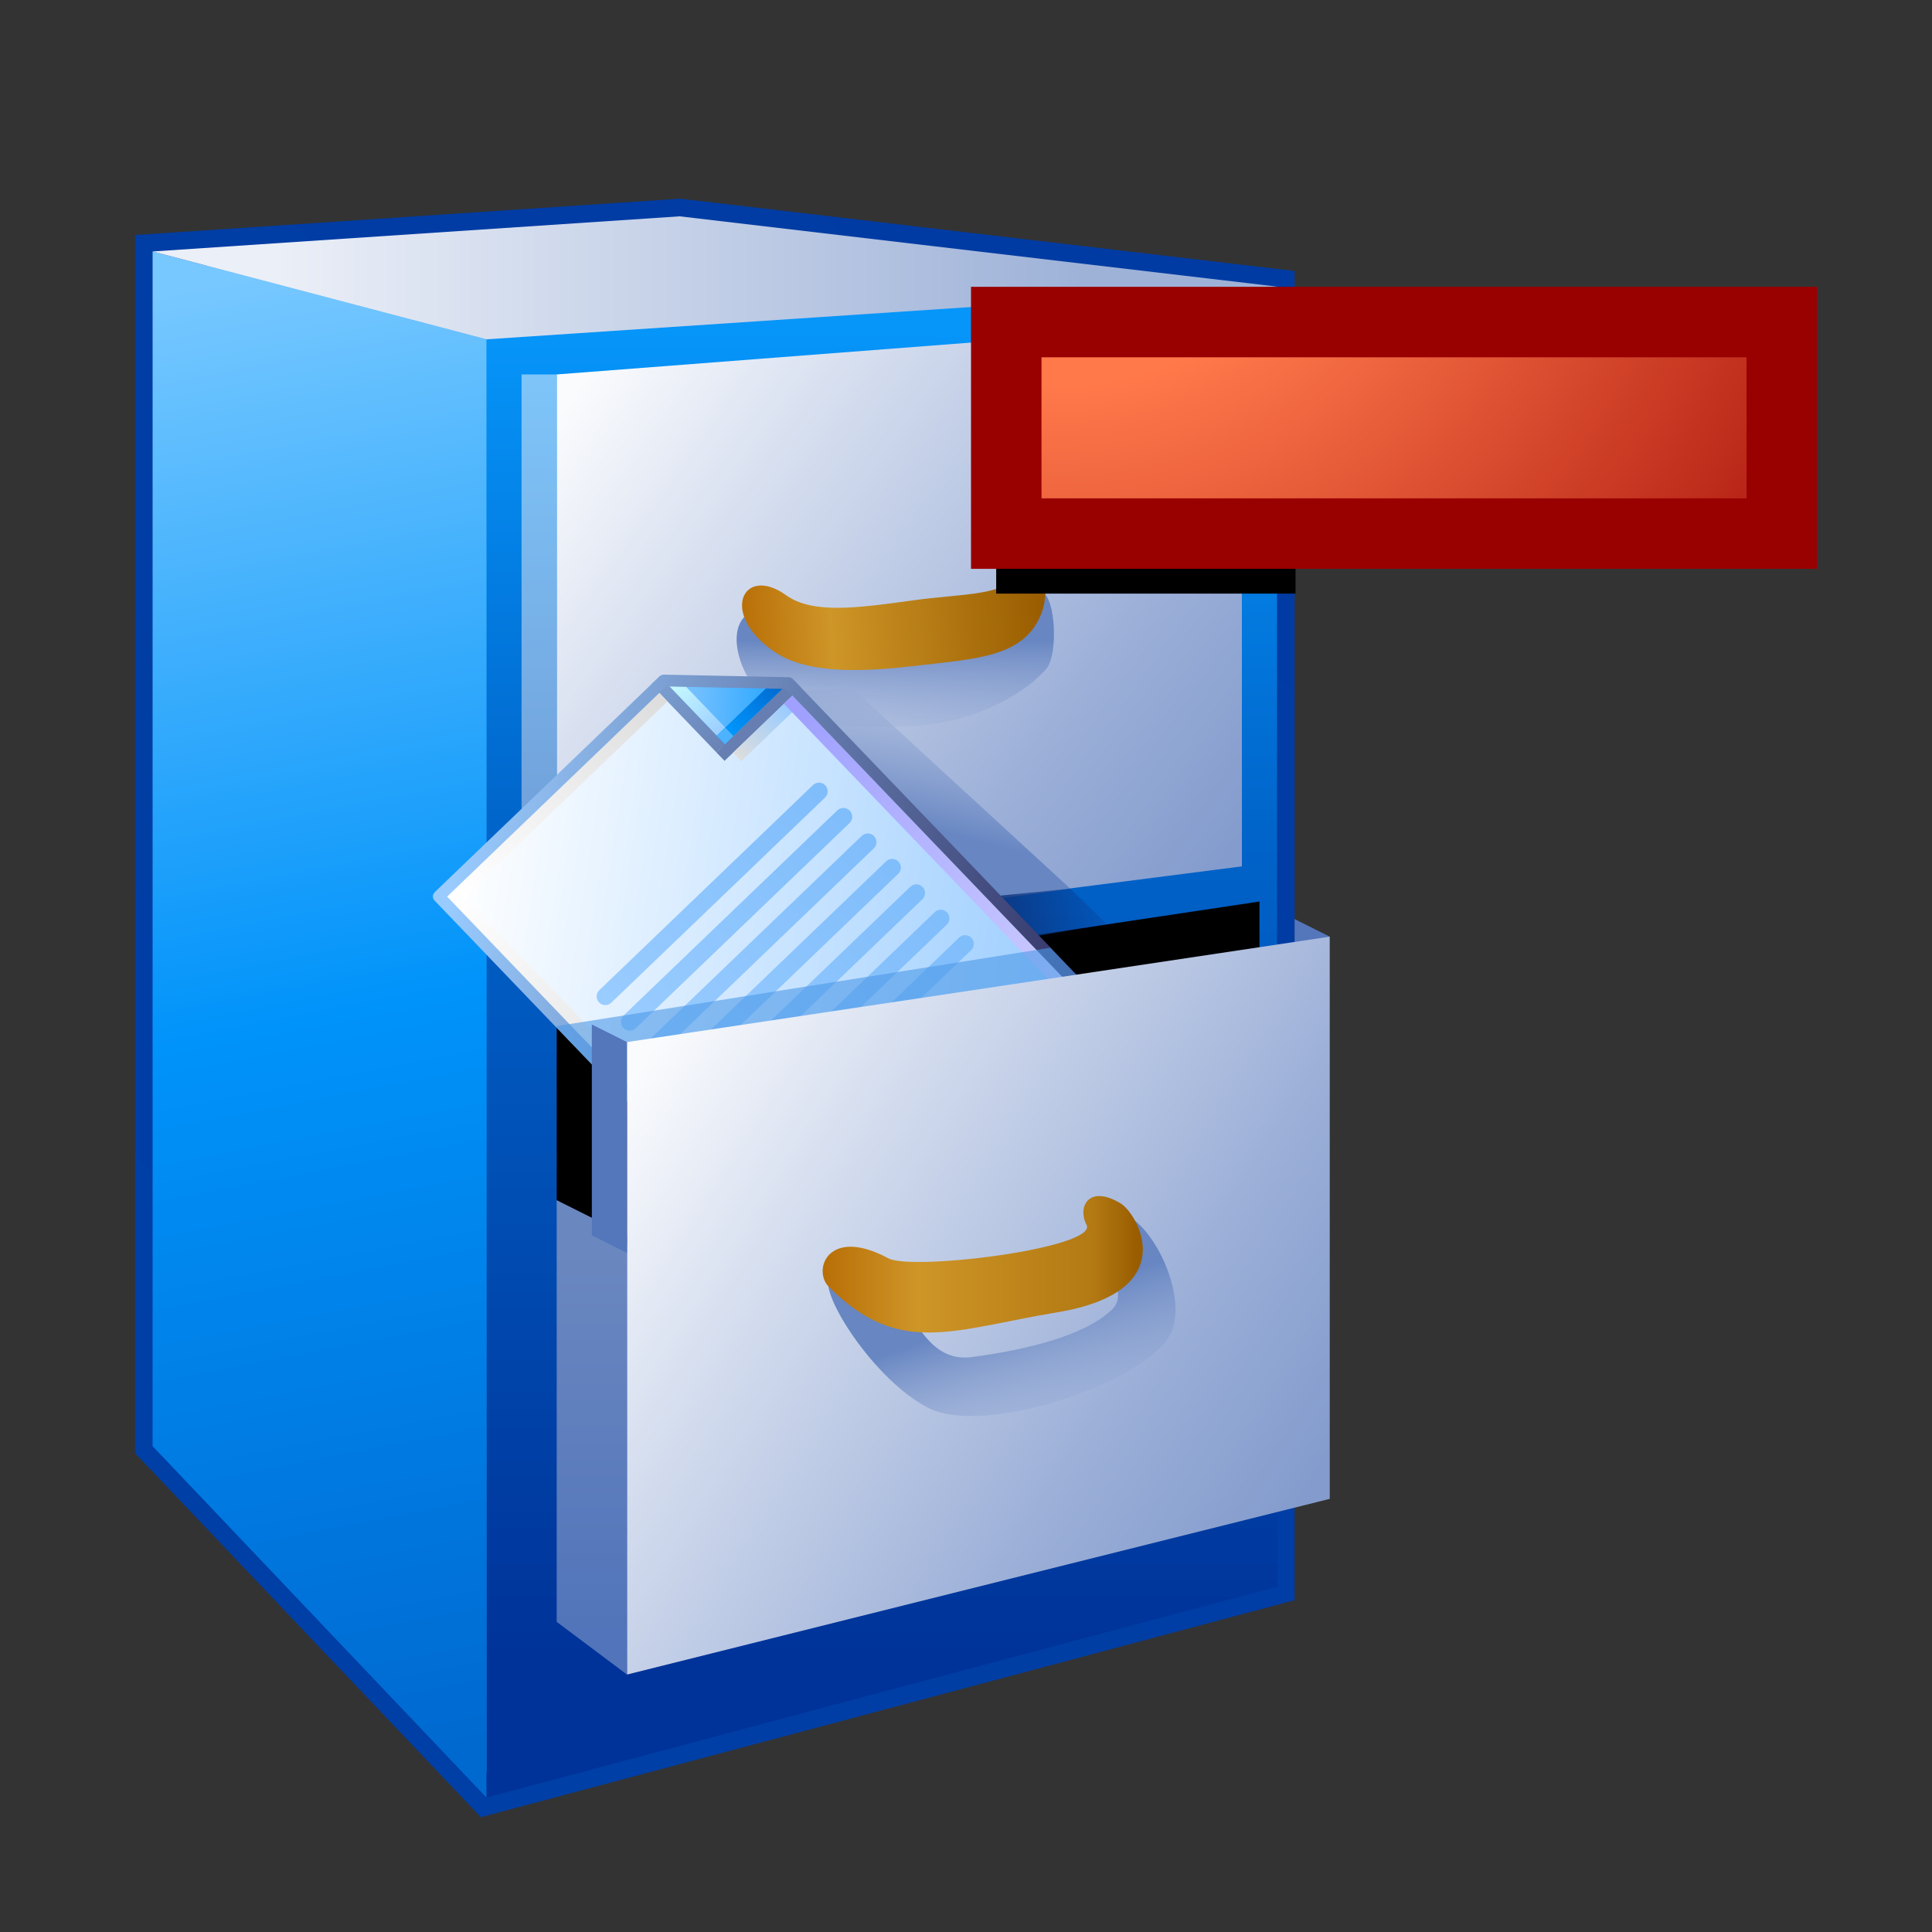 <?xml version="1.0" encoding="UTF-8" standalone="no"?>
<svg
   width="16"
   height="16"
   version="1.1"
   viewBox="0 0 16 16"
   id="svg97"
   sodipodi:docname="archive-remove.16.svg"
   inkscape:version="1.3.2 (1:1.3.2+202311252150+091e20ef0f)"
   xmlns:inkscape="http://www.inkscape.org/namespaces/inkscape"
   xmlns:sodipodi="http://sodipodi.sourceforge.net/DTD/sodipodi-0.dtd"
   xmlns:xlink="http://www.w3.org/1999/xlink"
   xmlns="http://www.w3.org/2000/svg"
   xmlns:svg="http://www.w3.org/2000/svg"
   xmlns:rdf="http://www.w3.org/1999/02/22-rdf-syntax-ns#"
   xmlns:cc="http://creativecommons.org/ns#"
   xmlns:dc="http://purl.org/dc/elements/1.1/">
  <rect x="0" y="0" width="16" height="16" fill="#333333" stroke="none"/>
  <sodipodi:namedview
     id="namedview97"
     pagecolor="#ffffff"
     bordercolor="#000000"
     borderopacity="0.25"
     inkscape:showpageshadow="2"
     inkscape:pageopacity="0.0"
     inkscape:pagecheckerboard="0"
     inkscape:deskcolor="#d1d1d1"
     inkscape:zoom="79.505319"
     inkscape:cx="7.3265539"
     inkscape:cy="8.9113535"
     inkscape:window-width="3840"
     inkscape:window-height="2058"
     inkscape:window-x="0"
     inkscape:window-y="0"
     inkscape:window-maximized="1"
     inkscape:current-layer="svg97" />
  <defs
     id="defs56">
    <linearGradient
       id="linearGradient905"
       x1="63.068"
       x2="94.105"
       y1="35.5"
       y2="4.806"
       gradientUnits="userSpaceOnUse">
      <stop
         stop-color="#003fa5"
         offset="0"
         id="stop1" />
      <stop
         stop-color="#003ba3"
         offset="1"
         id="stop2" />
    </linearGradient>
    <linearGradient
       id="linearGradient873"
       x1="84.568"
       x2="84.568"
       y1="41.5"
       y2="3.5"
       gradientUnits="userSpaceOnUse">
      <stop
         stop-color="#039"
         offset="0"
         id="stop3" />
      <stop
         stop-color="#0062c8"
         offset=".6"
         id="stop4" />
      <stop
         stop-color="#0696fa"
         offset="1"
         id="stop5" />
    </linearGradient>
    <linearGradient
       id="linearGradient863"
       x1="72.068"
       x2="64.068"
       y1="44"
       y2="2.5"
       gradientUnits="userSpaceOnUse">
      <stop
         stop-color="#0069d0"
         offset="0"
         id="stop6" />
      <stop
         stop-color="#0093fa"
         offset=".5"
         id="stop7" />
      <stop
         stop-color="#77c8ff"
         offset="1"
         id="stop8" />
    </linearGradient>
    <linearGradient
       id="linearGradient881"
       x1="66.568"
       x2="89.568"
       y1="2.25"
       y2="2.25"
       gradientUnits="userSpaceOnUse">
      <stop
         stop-color="#ebeff7"
         offset="0"
         id="stop9" />
      <stop
         stop-color="#9eb2d8"
         offset="1"
         id="stop10" />
    </linearGradient>
    <linearGradient
       id="linearGradient891"
       x1="-5.432"
       x2="13.156"
       y1="11.5"
       y2="24.667"
       gradientTransform="translate(37.5,-6)"
       gradientUnits="userSpaceOnUse"
       xlink:href="#linearGradient1610" />
    <linearGradient
       id="linearGradient1610">
      <stop
         stop-color="#fafbfd"
         offset="0"
         id="stop11" />
      <stop
         stop-color="#d8e0f0"
         offset=".25"
         id="stop12" />
      <stop
         stop-color="#9aaed7"
         offset=".75"
         id="stop13" />
      <stop
         stop-color="#849ccd"
         offset="1"
         id="stop14" />
    </linearGradient>
    <linearGradient
       id="linearGradient971"
       x1=".965"
       x2=".965"
       y1="12.553"
       y2="15.823"
       gradientTransform="translate(39.966)"
       gradientUnits="userSpaceOnUse"
       xlink:href="#linearGradient969" />
    <linearGradient
       id="linearGradient969">
      <stop
         stop-color="#6786c2"
         offset="0"
         id="stop15" />
      <stop
         stop-color="#a8b9dc"
         stop-opacity=".027"
         offset="1"
         id="stop16" />
    </linearGradient>
    <linearGradient
       id="linearGradient1632"
       x1="41.147"
       x2="42.27"
       y1="17.694"
       y2="13.307"
       gradientUnits="userSpaceOnUse"
       xlink:href="#linearGradient969" />
    <linearGradient
       id="linearGradient921"
       x1="-3.23"
       x2="5.445"
       y1="11.83"
       y2="11.277"
       gradientTransform="translate(39.966)"
       gradientUnits="userSpaceOnUse">
      <stop
         stop-color="#b86e06"
         offset="0"
         id="stop17" />
      <stop
         stop-color="#ce9527"
         offset=".3"
         id="stop18" />
      <stop
         stop-color="#995d00"
         offset="1"
         id="stop19" />
    </linearGradient>
    <linearGradient
       id="linearGradient1622"
       x1="-8.899"
       x2="-8.899"
       y1="17"
       y2="5"
       gradientTransform="translate(39.966)"
       gradientUnits="userSpaceOnUse">
      <stop
         stop-color="#72a3dc"
         offset="0"
         id="stop20" />
      <stop
         stop-color="#7ec5f9"
         offset="1"
         id="stop21" />
    </linearGradient>
    <linearGradient
       id="linearGradient1654"
       x1="43.532"
       x2="47.954"
       y1="20.355"
       y2="19.505"
       gradientUnits="userSpaceOnUse">
      <stop
         stop-color="#0f3274"
         offset="0"
         id="stop22" />
      <stop
         stop-color="#05338c"
         stop-opacity="0"
         offset="1"
         id="stop23" />
    </linearGradient>
    <linearGradient
       id="linearGradient1532"
       x1="111.46"
       x2="102.63"
       y1="95.322"
       y2="83.838"
       gradientTransform="translate(-88.178,-83.548)"
       gradientUnits="userSpaceOnUse">
      <stop
         stop-color="#9cf"
         offset="0"
         id="stop24" />
      <stop
         stop-color="#fff"
         offset="1"
         id="stop25" />
    </linearGradient>
    <linearGradient
       id="linearGradient1534"
       x1="8.731"
       x2="7.542"
       y1="1.984"
       y2=".69"
       gradientTransform="translate(14.155)"
       gradientUnits="userSpaceOnUse">
      <stop
         stop-color="#2da8ff"
         offset="0"
         id="stop26" />
      <stop
         stop-color="#74c0ff"
         offset="1"
         id="stop27" />
    </linearGradient>
    <linearGradient
       id="linearGradient1536"
       x1="7.276"
       x2="7.276"
       y1="1.852"
       y2=".265"
       gradientTransform="translate(14.155)"
       gradientUnits="userSpaceOnUse">
      <stop
         stop-color="#9bceff"
         offset="0"
         id="stop28" />
      <stop
         stop-color="#c9fcff"
         offset="1"
         id="stop29" />
    </linearGradient>
    <linearGradient
       id="linearGradient1538"
       x1="7.408"
       x2="8.996"
       y1="1.984"
       y2="1.984"
       gradientTransform="translate(14.155)"
       gradientUnits="userSpaceOnUse">
      <stop
         stop-color="#0096fc"
         offset="0"
         id="stop30" />
      <stop
         stop-color="#0068ce"
         offset="1"
         id="stop31" />
    </linearGradient>
    <linearGradient
       id="linearGradient1540"
       x1="7.011"
       x2="7.011"
       y1="2.117"
       gradientTransform="translate(14.155)"
       gradientUnits="userSpaceOnUse">
      <stop
         stop-color="#6983b6"
         offset="0"
         id="stop32" />
      <stop
         stop-color="#7ca0d3"
         offset="1"
         id="stop33" />
    </linearGradient>
    <linearGradient
       id="linearGradient1542"
       x1="7.144"
       x2="8.731"
       y1="2.514"
       y2="2.514"
       gradientTransform="translate(14.155)"
       gradientUnits="userSpaceOnUse">
      <stop
         stop-color="#ddd"
         offset="0"
         id="stop34" />
      <stop
         stop-color="#9cf"
         offset="1"
         id="stop35" />
    </linearGradient>
    <linearGradient
       id="linearGradient1544"
       x1="8.864"
       x2="8.864"
       y1="2.646"
       y2="11.377"
       gradientTransform="translate(14.155)"
       gradientUnits="userSpaceOnUse">
      <stop
         stop-color="#9fa0ff"
         offset="0"
         id="stop36" />
      <stop
         stop-color="#cbcaff"
         offset="1"
         id="stop37" />
    </linearGradient>
    <linearGradient
       id="linearGradient1546"
       x1=".265"
       x2="8.731"
       y1="11.509"
       y2="11.509"
       gradientTransform="translate(14.155)"
       gradientUnits="userSpaceOnUse">
      <stop
         stop-color="#ccccf2"
         offset="0"
         id="stop38" />
      <stop
         stop-color="#ccf"
         offset="1"
         id="stop39" />
    </linearGradient>
    <linearGradient
       id="linearGradient1548"
       x1=".397"
       x2=".397"
       y1="11.377"
       y2=".265"
       gradientTransform="translate(14.155)"
       gradientUnits="userSpaceOnUse">
      <stop
         stop-color="#ccc"
         offset="0"
         id="stop40" />
      <stop
         stop-color="#fff"
         offset="1"
         id="stop41" />
    </linearGradient>
    <linearGradient
       id="linearGradient1550"
       x1=".529"
       x2="6.879"
       y1=".397"
       y2=".397"
       gradientTransform="translate(14.155)"
       gradientUnits="userSpaceOnUse">
      <stop
         stop-color="#fff"
         offset="0"
         id="stop42" />
      <stop
         stop-color="#ddd"
         offset="1"
         id="stop43" />
    </linearGradient>
    <linearGradient
       id="linearGradient1552"
       x1="111.33"
       x2="102.63"
       y1="95.189"
       y2="83.838"
       gradientTransform="translate(-88.178,-83.548)"
       gradientUnits="userSpaceOnUse">
      <stop
         stop-color="#343467"
         offset="0"
         id="stop44" />
      <stop
         stop-color="#99cbfe"
         offset="1"
         id="stop45" />
    </linearGradient>
    <linearGradient
       id="linearGradient1514"
       x1="15.346"
       x2="22.225"
       y1="3.572"
       y2="3.572"
       gradientTransform="matrix(19.578,0,0,20.189,-229.95,79.826)"
       gradientUnits="userSpaceOnUse"
       xlink:href="#linearGradient1343" />
    <linearGradient
       id="linearGradient1343">
      <stop
         stop-color="#9cf"
         offset="0"
         id="stop46" />
      <stop
         stop-color="#80bdfb"
         offset="1"
         id="stop47" />
    </linearGradient>
    <linearGradient
       id="linearGradient1516"
       x1="15.346"
       x2="22.225"
       y1="4.366"
       y2="4.366"
       gradientTransform="matrix(19.578,0,0,20.189,-229.95,79.826)"
       gradientUnits="userSpaceOnUse"
       xlink:href="#linearGradient1343" />
    <linearGradient
       id="linearGradient1518"
       x1="15.346"
       x2="22.225"
       y1="5.159"
       y2="5.159"
       gradientTransform="matrix(19.578,0,0,20.189,-229.95,79.826)"
       gradientUnits="userSpaceOnUse"
       xlink:href="#linearGradient1343" />
    <linearGradient
       id="linearGradient1520"
       x1="15.346"
       x2="22.225"
       y1="5.953"
       y2="5.953"
       gradientTransform="matrix(19.578,0,0,20.189,-229.95,79.826)"
       gradientUnits="userSpaceOnUse"
       xlink:href="#linearGradient1343" />
    <linearGradient
       id="linearGradient1522"
       x1="15.346"
       x2="22.225"
       y1="3.572"
       y2="3.572"
       gradientTransform="matrix(19.578,0,0,20.189,-229.88,31.814)"
       gradientUnits="userSpaceOnUse"
       xlink:href="#linearGradient1343" />
    <linearGradient
       id="linearGradient1524"
       x1="15.346"
       x2="22.225"
       y1="4.366"
       y2="4.366"
       gradientTransform="matrix(19.578,0,0,20.189,-229.88,31.814)"
       gradientUnits="userSpaceOnUse"
       xlink:href="#linearGradient1343" />
    <linearGradient
       id="linearGradient1526"
       x1="15.346"
       x2="22.225"
       y1="5.159"
       y2="5.159"
       gradientTransform="matrix(19.578,0,0,20.189,-229.88,31.814)"
       gradientUnits="userSpaceOnUse"
       xlink:href="#linearGradient1343" />
    <linearGradient
       id="linearGradient1528"
       x1="15.346"
       x2="22.225"
       y1="3.572"
       y2="3.572"
       gradientTransform="matrix(19.578,0,0,20.189,-229.88,15.814)"
       gradientUnits="userSpaceOnUse"
       xlink:href="#linearGradient1343" />
    <linearGradient
       id="linearGradient1530"
       x1="15.346"
       x2="22.225"
       y1="4.366"
       y2="4.366"
       gradientTransform="matrix(19.578,0,0,20.189,-229.88,15.814)"
       gradientUnits="userSpaceOnUse"
       xlink:href="#linearGradient1343" />
    <linearGradient
       id="linearGradient983"
       x1="34.068"
       x2="53.068"
       y1="24.5"
       y2="36.5"
       gradientUnits="userSpaceOnUse"
       xlink:href="#linearGradient1610" />
    <linearGradient
       id="linearGradient995"
       x1="-16.432"
       x2="-16.432"
       y1="41"
       y2="30"
       gradientTransform="translate(49)"
       gradientUnits="userSpaceOnUse">
      <stop
         stop-color="#5174ba"
         offset="0"
         id="stop48" />
      <stop
         stop-color="#6a87bf"
         offset="1"
         id="stop49" />
    </linearGradient>
    <linearGradient
       id="linearGradient1037"
       x1="45.84"
       x2="47.267"
       y1="31.189"
       y2="35.347"
       gradientUnits="userSpaceOnUse"
       xlink:href="#linearGradient969" />
    <linearGradient
       id="linearGradient1007"
       x1="39.123"
       x2="48.096"
       y1="30.248"
       y2="30.248"
       gradientUnits="userSpaceOnUse">
      <stop
         stop-color="#b86e06"
         offset="0"
         id="stop50" />
      <stop
         stop-color="#ce9527"
         offset=".3"
         id="stop51" />
      <stop
         stop-color="#b37913"
         offset=".86"
         id="stop52" />
      <stop
         stop-color="#995d00"
         offset="1"
         id="stop53" />
    </linearGradient>
    <radialGradient
       id="radialGradient920"
       cx="94.335"
       cy="90.473"
       r="1.587"
       gradientTransform="matrix(-0.013,4.076,-4.063,-0.013,377.442,-382.7)"
       gradientUnits="userSpaceOnUse">
      <stop
         stop-color="#9f6"
         offset="0"
         id="stop54" />
      <stop
         stop-color="#9f6"
         offset=".369"
         id="stop55" />
      <stop
         stop-color="#090"
         offset="1"
         id="stop56" />
    </radialGradient>
    <clipPath
       id="clipPath83">
      <path
         d="m23.15 0.25 0.873 0.291h-0.58v0.293zm0 0v2.334h-2.332v2.332h2.332v2.334h2.334v-2.334h2.334v-2.332h-2.334v-2.334z"
         color="#000000"
         stroke-linecap="round"
         style="-inkscape-stroke:none;mix-blend-mode:soft-light"
         id="path56" />
    </clipPath>
    <radialGradient
       inkscape:collect="always"
       xlink:href="#linearGradient855"
       id="radialGradient920-3"
       cx="94.335"
       cy="90.473"
       fx="94.335"
       fy="90.473"
       r="1.587"
       gradientUnits="userSpaceOnUse"
       gradientTransform="matrix(-2.7178771e-7,12.343,-12.304,0,1211.106,-1071.651)" />
    <linearGradient
       inkscape:collect="always"
       id="linearGradient855">
      <stop
         id="stop853"
         offset="0"
         style="stop-color:#ff794b;stop-opacity:1" />
      <stop
         style="stop-color:#ff794b;stop-opacity:1"
         offset="0.3"
         id="stop924" />
      <stop
         id="stop851"
         offset="1"
         style="stop-color:#990000;stop-opacity:1" />
    </linearGradient>
    <clipPath
       clipPathUnits="userSpaceOnUse"
       id="clipPath179">
      <path
         id="path179"
         style="color:#000000;fill:#1697f3;-inkscape-stroke:none"
         d="M 5.637,1.645 1.121,1.947 V 12.039 l 2.865,3.016 6.742,-1.797 v -0.768 l 0.291,-0.072 V 7.76 L 10.729,7.613 V 2.244 Z" />
    </clipPath>
  </defs>
  <g
     transform="matrix(0.291,0,0,0.291,-4.576,1.646)"
     id="g96">
    <g
       transform="translate(-43)"
       id="g60">
      <path
         d="m 63.068,1.5 15,-1 17,2 v 37 l -22.5,6 -9.5,-10 z"
         fill="#1697f3"
         stroke="url(#linearGradient905)"
         stroke-width="1px"
         id="path57"
         style="stroke:url(#linearGradient905)" />
      <path
         d="m 72.568,4 v 41.5 l 22.5,-6 v -37 z"
         fill="url(#linearGradient873)"
         id="path58"
         style="fill:url(#linearGradient873)" />
      <path
         d="m 63.068,35.5 v -34 l 9.5,2.5 v 41.5 z"
         fill="url(#linearGradient863)"
         id="path59"
         style="fill:url(#linearGradient863)" />
      <path
         d="m 78.068,0.5 17,2 -22.5,1.5 -9.5,-2.5 z"
         fill="url(#linearGradient881)"
         id="path60"
         style="fill:url(#linearGradient881)" />
    </g>
    <g
       id="g68">
      <path
         d="M 51.068,19 V 3.5 L 31.568,5 v 16.5 z"
         fill="url(#linearGradient891)"
         id="path61"
         style="fill:url(#linearGradient891)" />
      <path
         d="m 37.601,11.665 c 2.613,0.08 4.818,0.173 7.679,-0.477 0.478,-0.109 0.593,1.772 0.214,2.2 -0.803,0.906 -2.411,1.588 -3.886,1.623 -1.41,0.034 -2.659,0.12 -3.805,-0.552 -1.145,-0.672 -1.706,-2.84 -0.203,-2.794 z"
         fill="url(#linearGradient971)"
         id="path62"
         style="fill:url(#linearGradient971)" />
      <path
         d="m 34.859,13.732 1.034,0.366 4.106,-0.151 6.181,5.684 -2.613,0.369 z"
         fill="url(#linearGradient1632)"
         id="path63"
         style="fill:url(#linearGradient1632)" />
      <path
         d="m 38.095,11.282 c 0.756,0.545 2.045,0.364 3.625,0.146 1.396,-0.193 2.608,-0.128 2.938,-0.734 0.467,-0.859 1.146,0.235 0.632,1.272 -0.537,1.085 -1.856,1.13 -3.42,1.316 -1.401,0.166 -3.105,0.29 -4.102,-0.387 -1.593,-1.08 -0.893,-2.492 0.327,-1.613 z"
         fill="url(#linearGradient921)"
         id="path64"
         style="fill:url(#linearGradient921)" />
      <path
         d="m 31.568,5 h -1 v 16.5 h 1 z"
         fill="url(#linearGradient1622)"
         id="path65"
         style="fill:url(#linearGradient1622)" />
      <path
         d="m 34.149,30.135 -2.581,-1.635 v -5.5 l 20,-3 v 6 z"
         id="path66" />
      <path
         d="m 53.568,21 -1,-0.5 V 22"
         fill="#5476bb"
         id="path67" />
      <path
         d="m 46.18,19.631 1.048,1.016 -2.54,0.433 -1.156,-1.181 z"
         fill="url(#linearGradient1654)"
         id="path68"
         style="fill:url(#linearGradient1654)" />
    </g>
    <g
       transform="matrix(0.447,-0.429,0.429,0.447,7.128,23.959)"
       id="g90">
      <g
         transform="matrix(2.043,0,0,2.043,-0.051,18.516)"
         id="g80">
        <path
           d="m 14.288,0.132 h 7.011 l 1.984,2.117 v 9.525 h -8.996 z"
           fill="url(#linearGradient1532)"
           style="fill:url(#linearGradient1532);paint-order:normal"
           id="path69" />
        <path
           d="m 21.167,0.132 v 2.117 L 23.284,2.117 21.432,0.132 Z"
           fill="url(#linearGradient1534)"
           id="path70"
           style="fill:url(#linearGradient1534)" />
        <g
           id="g74">
          <path
             d="M 21.431,2.117 V 0.265"
             fill="none"
             stroke="url(#linearGradient1536)"
             stroke-width="0.265px"
             id="path71"
             style="stroke:url(#linearGradient1536)" />
          <path
             d="M 23.151,1.984 H 21.167"
             fill="none"
             stroke="url(#linearGradient1538)"
             stroke-width="0.265px"
             id="path72"
             style="stroke:url(#linearGradient1538)" />
          <path
             d="m 21.034,2.249 h 2.381"
             fill-opacity="0"
             stroke="#667eb1"
             stroke-width="0.265"
             id="path73" />
          <path
             d="M 21.167,0 V 2.117"
             fill="#7494c7"
             stroke="url(#linearGradient1540)"
             stroke-width="0.265"
             id="path74"
             style="stroke:url(#linearGradient1540)" />
        </g>
        <g
           fill="none"
           stroke-width="0.265px"
           id="g78">
          <path
             d="m 21.299,2.514 h 1.852"
             stroke="url(#linearGradient1542)"
             id="path75"
             style="stroke:url(#linearGradient1542)" />
          <path
             d="m 23.019,2.381 v 8.996"
             stroke="url(#linearGradient1544)"
             id="path76"
             style="stroke:url(#linearGradient1544)" />
          <path
             d="M 22.886,11.509 H 14.419"
             stroke="url(#linearGradient1546)"
             id="path77"
             style="stroke:url(#linearGradient1546)" />
          <path
             d="M 14.552,11.377 V 0.265"
             stroke="url(#linearGradient1548)"
             id="path78"
             style="stroke:url(#linearGradient1548)" />
        </g>
        <path
           d="m 21.034,0.397 h -6.35"
           fill="#e8ebee"
           stroke="url(#linearGradient1550)"
           stroke-width="0.265px"
           id="path79"
           style="stroke:url(#linearGradient1550)" />
        <path
           d="m 14.288,0.132 h 7.011 l 1.984,1.984 v 9.657 h -8.996 z"
           fill="none"
           stroke="url(#linearGradient1552)"
           stroke-linejoin="round"
           stroke-width="0.265"
           style="stroke:url(#linearGradient1552);paint-order:normal"
           id="path80" />
        <rect
           x="21.299"
           y="1.852"
           width="0.265"
           height="0.265"
           fill="#4db3ff"
           id="rect80" />
      </g>
      <g
         transform="matrix(0.101,0,0,0.101,24.353,18.516)"
         fill="none"
         stroke-linecap="round"
         id="g89">
        <path
           d="m 70.501,151.94 h 134.68"
           stroke="url(#linearGradient1514)"
           stroke-width="7.89"
           id="path81"
           style="stroke:url(#linearGradient1514)" />
        <g
           stroke-width="7.89"
           id="g84">
          <path
             d="m 70.501,167.96 h 134.68"
             stroke="url(#linearGradient1516)"
             id="path82"
             style="stroke:url(#linearGradient1516)" />
          <path
             d="m 70.501,183.99 h 134.68"
             stroke="url(#linearGradient1518)"
             id="path83"
             style="stroke:url(#linearGradient1518)" />
          <path
             d="m 70.501,200.01 h 64.684"
             stroke="url(#linearGradient1520)"
             id="path84"
             style="stroke:url(#linearGradient1520)" />
        </g>
        <path
           d="m 70.568,103.93 h 134.68"
           stroke="url(#linearGradient1522)"
           stroke-width="7.89"
           id="path85"
           style="stroke:url(#linearGradient1522)" />
        <path
           d="m 70.568,119.95 h 134.68"
           stroke="url(#linearGradient1524)"
           stroke-width="7.89"
           id="path86"
           style="stroke:url(#linearGradient1524)" />
        <path
           d="m 70.568,135.98 h 134.68"
           stroke="url(#linearGradient1526)"
           stroke-width="7.89"
           id="path87"
           style="stroke:url(#linearGradient1526)" />
        <path
           d="m 70.568,87.926 h 134.68"
           stroke="url(#linearGradient1528)"
           stroke-width="7.89"
           id="path88"
           style="stroke:url(#linearGradient1528)" />
        <path
           d="m 70.568,103.95 h 134.68"
           stroke="url(#linearGradient1530)"
           stroke-width="7.89"
           id="path89"
           style="stroke:url(#linearGradient1530)" />
      </g>
    </g>
    <path
       d="m 31.54,23.55 14.075,-2.234 0.958,1.001 -12.609,3.776 z"
       fill="#4c99e7"
       fill-opacity="0.596"
       id="path90" />
    <g
       id="g95">
      <path
         d="M 53.568,37 V 21 l -20,3 v 18 z"
         fill="url(#linearGradient983)"
         id="path91"
         style="fill:url(#linearGradient983)" />
      <path
         d="m 33.568,29.5 -2,-1 v 12 l 2,1.5"
         fill="url(#linearGradient995)"
         id="path92"
         style="fill:url(#linearGradient995)" />
      <path
         d="m 32.568,29.5 v -6 l 1,0.5 v 6 z"
         fill="#5476bb"
         id="path93" />
      <path
         d="m 47.356,31.631 c 0.662,-0.615 -0.676,-1.643 -0.141,-2.058 l 0.563,-0.655 c 0.927,0.476 1.816,2.563 1.191,3.505 -0.894,1.348 -5.238,2.778 -6.804,1.998 -1.566,-0.78 -3.178,-3.34 -2.824,-3.741 0.521,0.057 1.821,0.348 1.821,0.348 0.52,0.594 0.926,2.112 2.224,1.937 1.574,-0.212 3.184,-0.605 3.97,-1.335 z"
         fill="url(#linearGradient1037)"
         id="path94"
         style="fill:url(#linearGradient1037)" />
      <path
         d="m 46.646,29.196 c -0.261,-0.482 0.045,-1.164 0.975,-0.602 0.474,0.287 1.786,2.498 -1.805,3.096 -3,0.5 -4.502,1.277 -6.502,-0.723 -0.475,-0.475 -0.023,-1.736 1.69,-0.814 0.684,0.368 6,-0.294 5.641,-0.957 z"
         fill="url(#linearGradient1007)"
         id="path95"
         style="fill:url(#linearGradient1007)" />
    </g>
  </g>
  <path
     id="path98"
     style="color:#000000;mix-blend-mode:soft-light;fill:#000000;fill-opacity:1;stroke-linecap:round;-inkscape-stroke:none"
     d="m 8.25,2.584 3.354,0.291 H 8.834 8.541 v 0.291 z m 0,0 v 0.291 2.041 h 7 V 2.584 Z"
     clip-path="url(#clipPath179)" />
  <g
     transform="matrix(0.435,0,0,0.435,-33.829,-39.711)"
     id="g873"
     style="stroke-width:2.685;stroke-dasharray:none">
    <path
       d="M 96.925,97.421 V 101.448 H 111.69 V 97.421 Z"
       style="fill:url(#radialGradient920-3);fill-opacity:1;stroke:#990000;stroke-width:1.342;stroke-linecap:round;stroke-miterlimit:4;stroke-dasharray:none;stroke-opacity:1"
       id="rect849"
       sodipodi:nodetypes="ccccc" />
  </g>
</svg>
